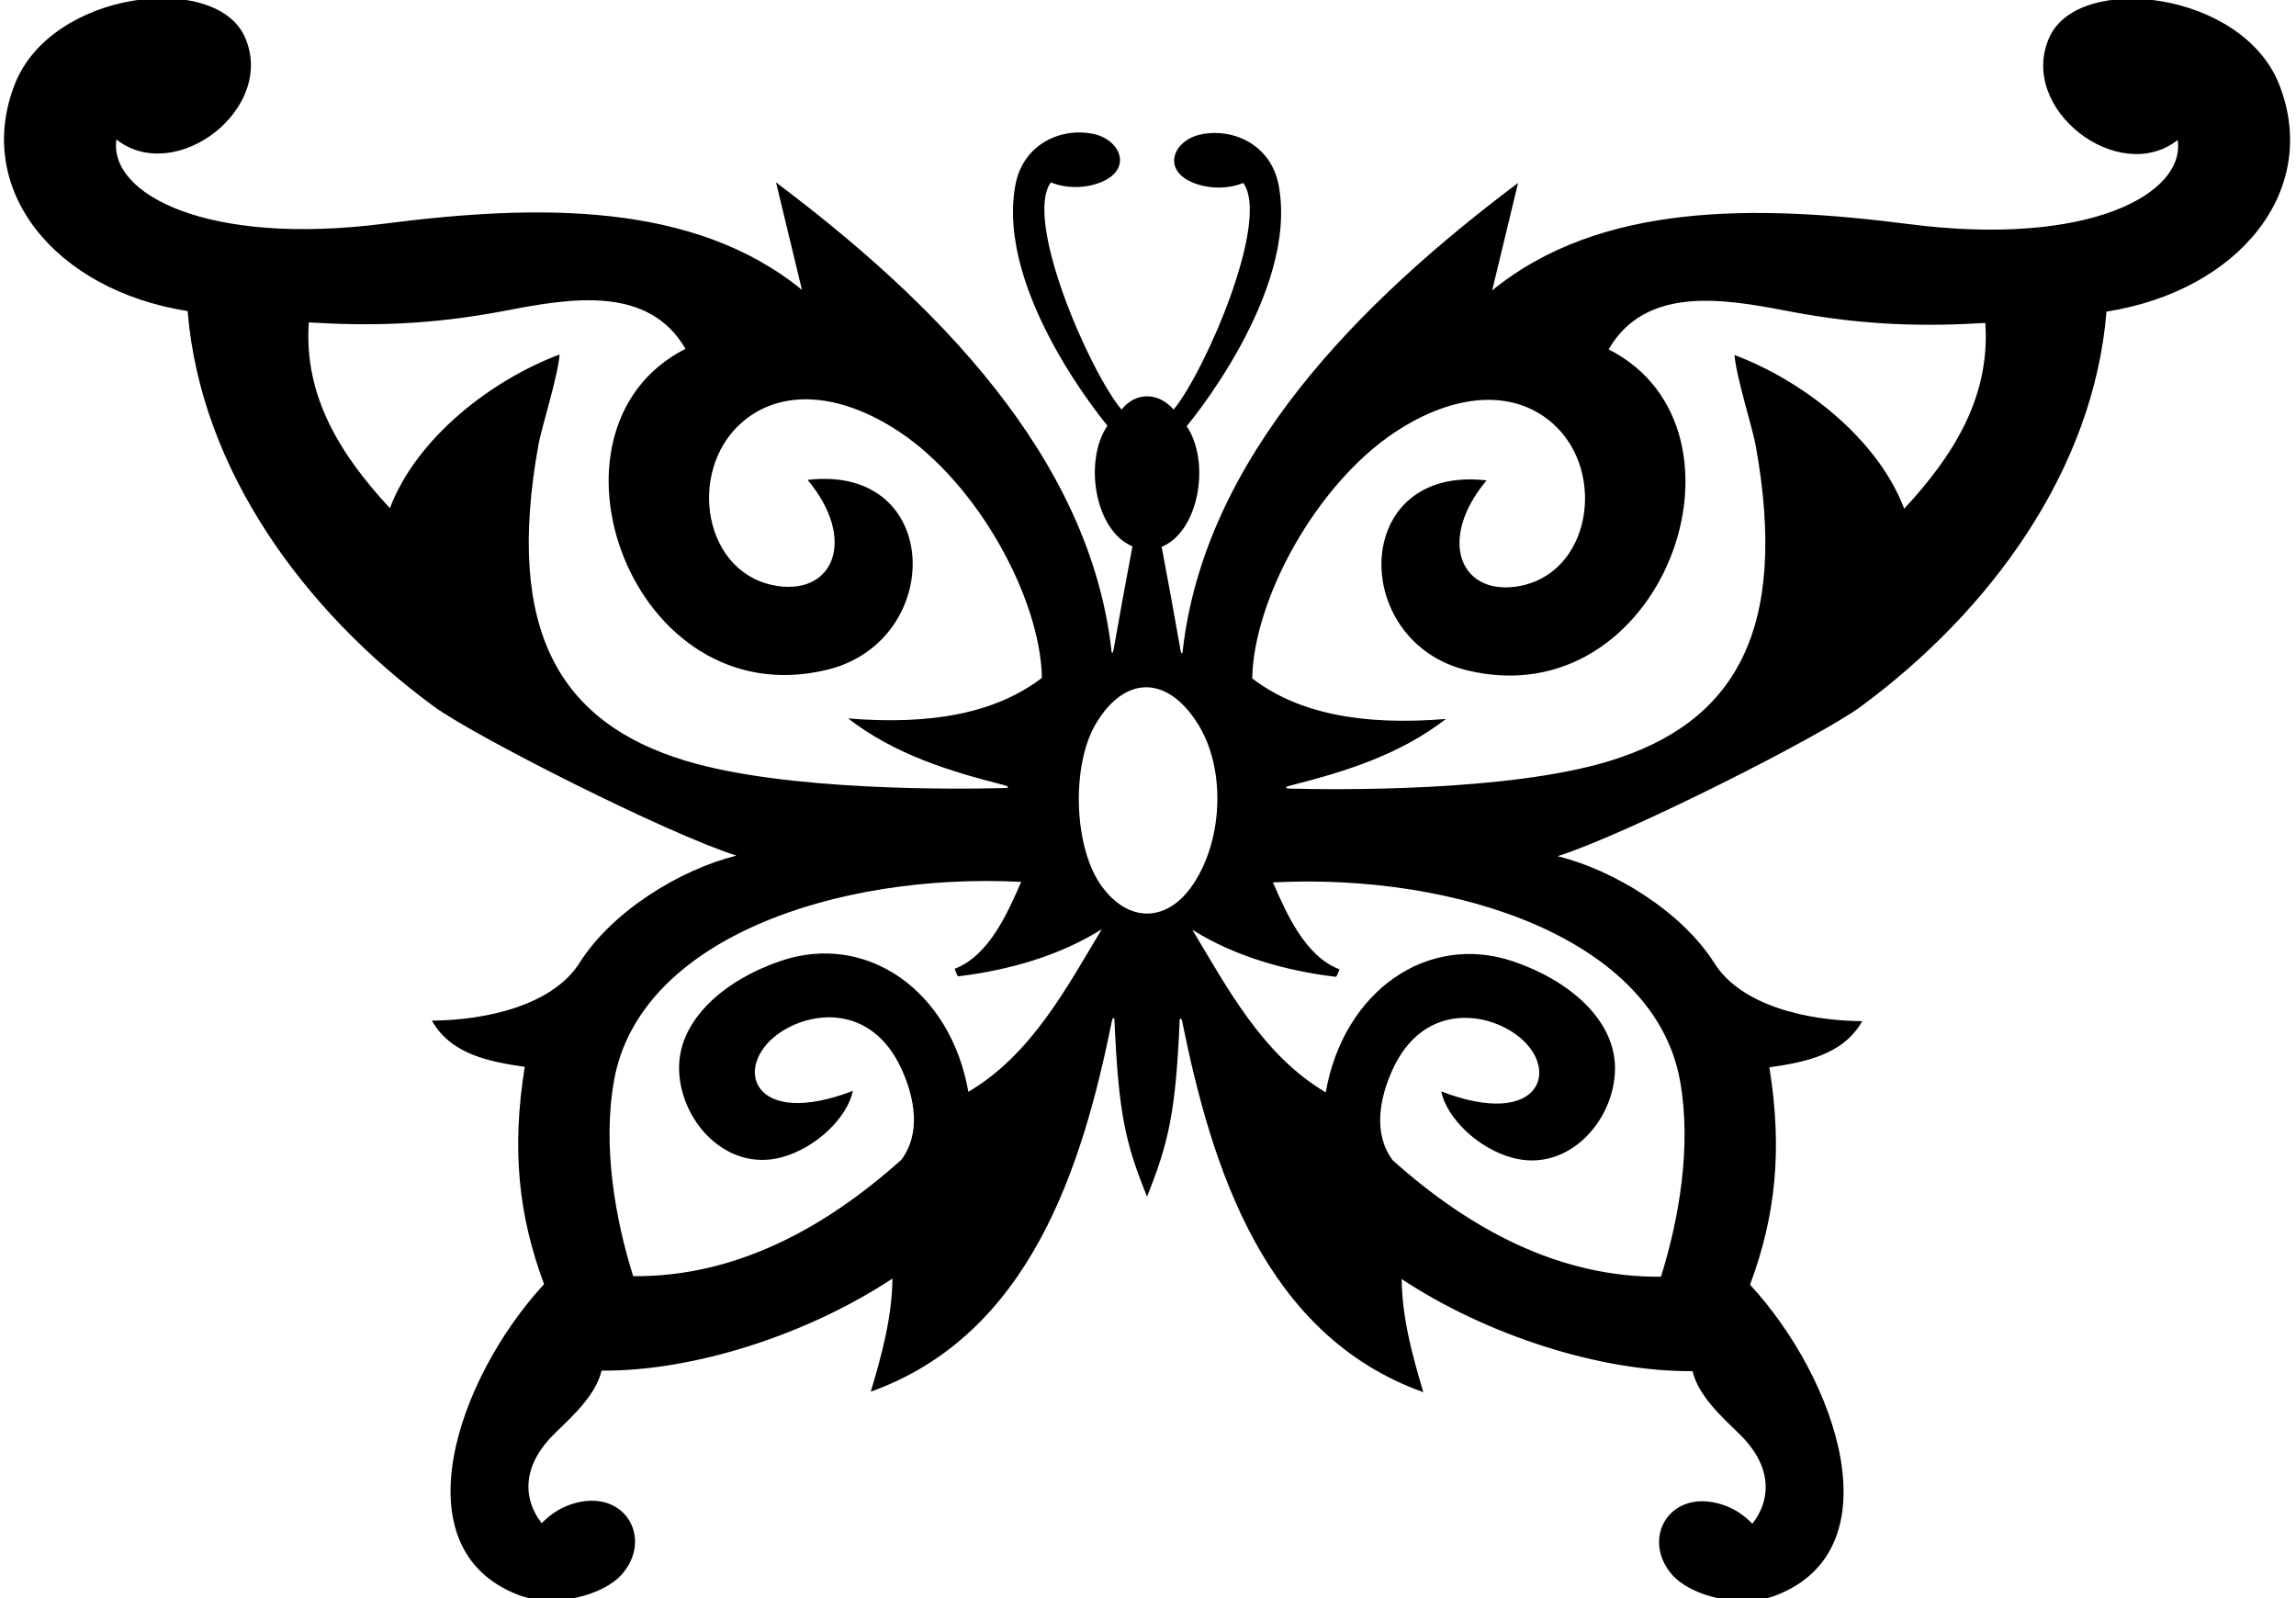 <?xml version="1.0" encoding="UTF-8"?>
<svg xmlns="http://www.w3.org/2000/svg" xmlns:xlink="http://www.w3.org/1999/xlink" width="487pt" height="339pt" viewBox="0 0 487 339" version="1.1">
<g id="surface1">
<path style=" stroke:none;fill-rule:nonzero;fill:rgb(0%,0%,0%);fill-opacity:1;" d="M 483.449 17.953 C 475.645 -1.934 440.988 -5.926 434.715 7.859 C 427.797 23.055 449.352 39.559 461.898 29.699 C 463.598 41.16 442.922 52.418 404.973 47.543 C 372.434 43.363 339.41 42.887 316.5 61.602 L 322 38.801 C 288.547 63.941 255.387 96.918 250.832 138.316 C 250.785 138.742 250.523 138.613 250.438 138.117 C 249.125 130.723 247.809 123.406 246.398 116 C 254.383 112.695 256.797 97.895 251.699 90.398 C 251.699 90.398 275.535 62.152 271.215 39.293 C 269.594 30.715 261.633 27.078 254.703 28.516 C 248.973 29.703 246.32 35.898 252.918 38.695 C 256.258 40.113 260.449 40.148 263.699 38.801 C 269.527 46.715 255.625 78.75 248.938 86.875 C 245.812 83.25 241 83 237.875 86.875 C 231.078 78.742 217.07 46.605 222.898 38.688 C 226.148 40.035 230.34 40 233.684 38.586 C 240.281 35.785 237.625 29.59 231.895 28.402 C 224.969 26.969 217.004 30.602 215.383 39.18 C 211.066 62.039 234.898 90.285 234.898 90.285 C 229.805 97.781 232.219 112.586 240.199 115.887 C 238.793 123.293 237.477 130.609 236.16 138.008 C 236.074 138.5 235.812 138.629 235.77 138.203 C 231.215 96.805 198.055 63.828 164.602 38.688 L 170.102 61.488 C 147.188 42.773 114.164 43.25 81.625 47.43 C 43.676 52.305 23 41.051 24.699 29.59 C 37.25 39.449 58.805 22.941 51.887 7.746 C 45.609 -6.035 10.957 -2.043 3.148 17.844 C -5.609 40.152 11.539 61.516 39.801 65.988 C 42.512 99.5 64.367 129.492 91.961 149.797 C 100.484 156.066 141.258 176.727 156.199 181.488 C 144.324 184.434 129.895 193.203 122.934 204.223 C 117.34 213.074 103.535 216.395 91.598 216.488 C 95.699 223.688 103.801 225.188 111.301 226.289 C 108.5 243.781 109.953 257.727 115.398 272.387 C 96.934 292.387 84.559 328.469 109.879 338.27 C 117.297 341.145 127.957 338.5 131.969 333.859 C 138.617 326.172 132.391 315.402 121.211 319.051 C 118.875 319.812 116.75 321.188 114.898 323.09 C 110.523 317.398 111.098 310.402 117.715 303.996 C 121.48 300.348 126.371 295.91 127.602 290.723 C 147.266 290.887 171.434 283 189.301 271.188 C 189.199 279.488 187 287.488 184.699 295.188 C 218.48 283.082 229.574 247.527 235.852 216.535 C 236.004 215.785 236.352 215.691 236.383 216.391 C 237.266 236.23 238.664 242.395 243.301 253.812 C 247.852 242.395 249.375 236 250.215 216.5 C 250.246 215.805 250.598 215.898 250.75 216.648 C 257.023 247.641 268.121 283.195 301.898 295.301 C 299.602 287.602 297.398 279.598 297.301 271.301 C 315.168 283.113 339.336 291 359 290.832 C 360.23 296.023 365.117 300.461 368.887 304.109 C 375.504 310.516 376.074 317.512 371.699 323.199 C 369.852 321.301 367.727 319.926 365.387 319.164 C 354.211 315.516 347.98 326.285 354.629 333.973 C 358.645 338.613 369.301 341.258 376.723 338.383 C 402.039 328.578 389.664 292.5 371.199 272.5 C 376.645 257.84 378.102 243.895 375.301 226.398 C 382.801 225.301 390.898 223.801 395 216.602 C 383.062 216.504 369.262 213.188 363.664 204.336 C 356.703 193.312 342.273 184.547 330.398 181.602 C 345.344 176.84 386.113 156.18 394.641 149.91 C 422.234 129.602 444.09 99.613 446.801 66.102 C 475.062 61.629 492.207 40.266 483.449 17.953 Z M 145.285 161.324 C 118.762 153.23 107.062 133.836 114.219 94.273 C 114.859 90.734 118.301 79.984 118.699 75.188 C 104.301 80.59 88.398 92.785 82.699 107.785 C 72.301 96.59 64.398 84.09 65.5 68.387 C 77.926 69.133 90.82 69.059 107.461 65.855 C 121.113 63.227 137.539 60.469 145.398 73.988 C 111.984 90.945 133.883 152.242 175.512 142.047 C 200.438 135.941 200.098 98.43 171.301 101.785 C 181.695 114.262 176.953 125.957 165.109 124.32 C 149.219 122.129 145.621 100.105 157.168 89.777 C 165.453 82.363 177.984 83.184 190.594 91.48 C 207.301 102.477 220.672 126.84 221 143.785 C 211.234 151.246 197.578 153.84 179.898 152.387 C 189.801 160.023 201.301 163.57 213.059 166.551 C 213.77 166.73 214.391 167.121 212.93 167.156 C 203.484 167.402 166.746 167.871 145.285 161.324 Z M 205.398 231.59 C 201.613 210.039 183.746 197.672 165.629 203.812 C 153.773 207.828 144.086 216.16 144.039 226.387 C 143.988 237.395 153.859 248.684 165.789 245.473 C 173.203 243.473 179.766 236.961 180.898 231.387 C 159.602 239.555 155.344 226.336 165.043 219.309 C 171.938 214.312 184.891 212.934 191.215 226.746 C 194.012 232.855 195.398 240.363 191.199 245.988 C 174.898 260.59 155.898 270.887 134.301 270.688 C 130.449 258.449 127.758 242.906 130.262 229.082 C 135.688 199.109 177.414 185.051 216.602 187.055 C 213.777 193.512 209.824 202.691 202.5 205.488 C 202.66 206.012 202.934 206.723 203.199 207.09 C 214.199 205.789 225 202.59 233.699 197.09 C 226.301 209.387 218.801 223.688 205.398 231.59 Z M 233.723 188.035 C 227.703 179.867 227.141 162.238 232.547 153.328 C 238.57 143.398 247.352 143.164 253.871 153.215 C 260.352 163.195 259.336 179.133 252.48 188.402 C 247.262 195.453 239.441 195.797 233.723 188.035 Z M 356.34 229.195 C 358.844 243.02 356.148 258.562 352.301 270.801 C 330.699 271 311.699 260.699 295.398 246.098 C 291.199 240.473 292.59 232.965 295.387 226.855 C 301.707 213.047 314.66 214.426 321.555 219.422 C 331.258 226.449 327 239.668 305.699 231.5 C 306.836 237.07 313.398 243.586 320.812 245.582 C 332.742 248.797 342.609 237.508 342.559 226.496 C 342.512 216.27 332.824 207.941 320.969 203.922 C 302.852 197.785 284.988 210.152 281.199 231.699 C 267.801 223.801 260.301 209.5 252.898 197.199 C 261.602 202.699 272.398 205.898 283.398 207.199 C 283.664 206.836 283.938 206.125 284.102 205.602 C 276.773 202.805 272.82 193.625 270 187.164 C 309.184 185.164 350.914 199.223 356.34 229.195 Z M 403.898 107.898 C 398.199 92.898 382.301 80.699 367.898 75.301 C 368.301 80.098 371.738 90.848 372.379 94.387 C 379.535 133.945 367.836 153.34 341.312 161.438 C 319.855 167.984 283.117 167.512 273.668 167.27 C 272.211 167.23 272.828 166.844 273.539 166.664 C 285.301 163.684 296.801 160.137 306.699 152.5 C 289.023 153.953 275.367 151.359 265.602 143.898 C 265.93 126.953 279.301 102.59 296.008 91.594 C 308.613 83.297 321.145 82.477 329.43 89.891 C 340.977 100.219 337.383 122.242 321.492 124.434 C 309.648 126.07 304.902 114.375 315.301 101.898 C 286.504 98.539 286.16 136.051 311.09 142.16 C 352.719 152.355 374.617 91.055 341.199 74.102 C 349.059 60.578 365.488 63.34 379.141 65.969 C 395.781 69.172 408.672 69.242 421.102 68.5 C 422.199 84.199 414.301 96.699 403.898 107.898 "/>
</g>
</svg>
